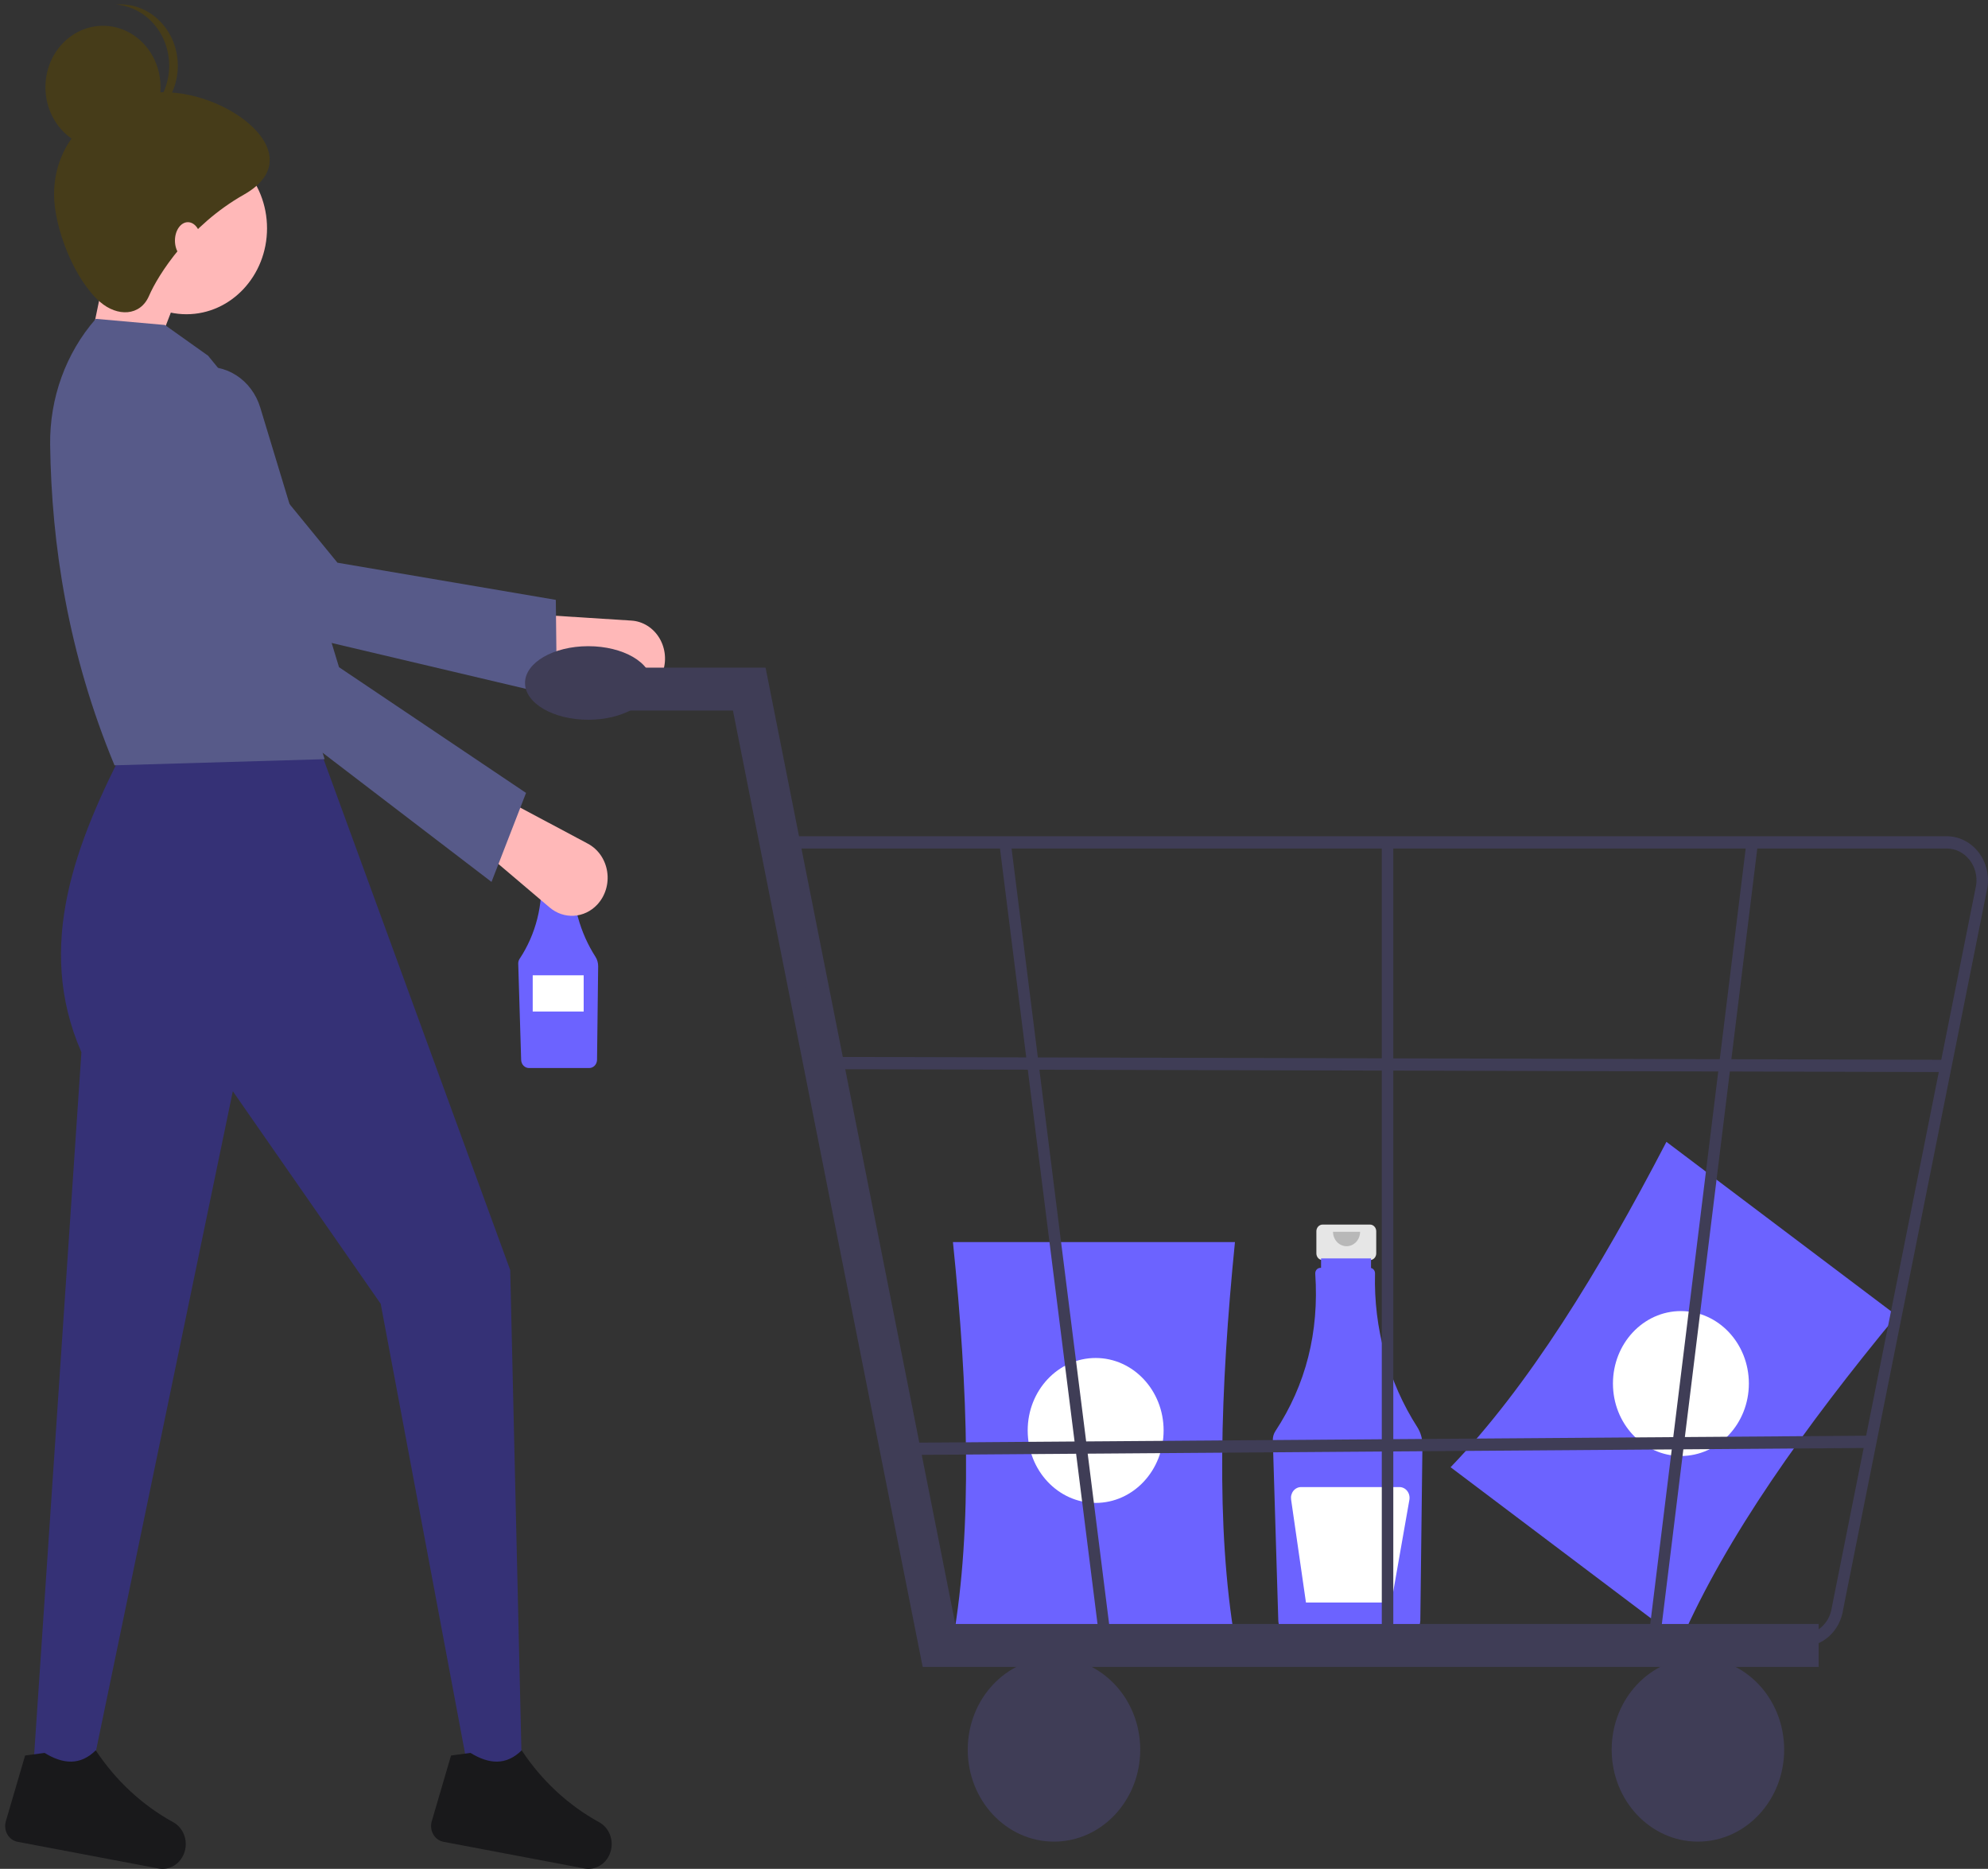 <svg width="283" height="266" viewBox="0 0 283 266" fill="none" xmlns="http://www.w3.org/2000/svg">
<rect x="0" y="0" width="283" height="266" fill="#333333" stroke="none"/>
<path class="changeColor" d="M239.275 233.55L206.497 208.834C217.552 197.353 227.607 181.006 237.222 162.523L270 187.238C256.902 203.096 245.807 218.659 239.275 233.55Z" fill="#6C63FF"/>
<path d="M239.284 207.236C244.627 207.236 248.958 202.618 248.958 196.922C248.958 191.226 244.627 186.609 239.284 186.609C233.941 186.609 229.61 191.226 229.61 196.922C229.61 202.618 233.941 207.236 239.284 207.236Z" fill="white"/>
<path d="M81.16 120.767H77.562C77.435 120.767 77.314 120.821 77.224 120.916C77.135 121.011 77.085 121.141 77.085 121.276V122.959C77.085 123.026 77.097 123.092 77.121 123.154C77.145 123.215 77.18 123.272 77.224 123.319C77.269 123.366 77.321 123.403 77.379 123.429C77.437 123.455 77.499 123.468 77.562 123.468H78.158V125.99H80.563V123.468H81.16C81.286 123.468 81.407 123.414 81.497 123.319C81.586 123.223 81.637 123.094 81.637 122.959V121.276C81.637 121.141 81.586 121.011 81.497 120.916C81.407 120.821 81.286 120.767 81.16 120.767V120.767Z" fill="#E6E6E6"/>
<path class="changeColor" d="M84.763 136.176C82.56 132.738 81.433 128.645 81.545 124.484C81.547 124.388 81.518 124.294 81.463 124.218C81.407 124.142 81.329 124.09 81.241 124.069V123.341H77.441V124.058H77.389C77.337 124.059 77.287 124.069 77.239 124.09C77.192 124.111 77.149 124.142 77.113 124.181C77.077 124.219 77.048 124.265 77.029 124.316C77.009 124.366 76.999 124.42 76.999 124.475C76.999 124.485 76.999 124.495 77 124.505C77.351 128.752 76.276 132.993 73.968 136.474C73.834 136.677 73.766 136.92 73.773 137.168L74.189 150.87C74.199 151.176 74.319 151.466 74.525 151.679C74.73 151.892 75.005 152.013 75.292 152.015H83.887C84.177 152.013 84.454 151.89 84.661 151.672C84.867 151.454 84.985 151.159 84.99 150.85L85.15 137.546C85.155 137.058 85.02 136.58 84.763 136.176V136.176Z" fill="#6C63FF"/>
<path opacity="0.2" d="M80.41 121.316C80.41 121.607 80.301 121.886 80.108 122.091C79.915 122.297 79.653 122.413 79.38 122.413C79.108 122.413 78.846 122.297 78.653 122.091C78.46 121.886 78.351 121.607 78.351 121.316" fill="black"/>
<path d="M83.089 138.816H75.834V143.972H83.089V138.816Z" fill="white"/>
<path d="M195.019 174.296H188.284C188.047 174.296 187.82 174.396 187.652 174.575C187.485 174.753 187.391 174.995 187.391 175.248V178.399C187.391 178.652 187.485 178.894 187.652 179.073C187.82 179.251 188.047 179.351 188.284 179.351H189.4V184.074H193.903V179.351H195.019C195.256 179.351 195.483 179.251 195.65 179.073C195.818 178.894 195.912 178.652 195.912 178.399V175.248C195.912 174.995 195.818 174.753 195.65 174.575C195.483 174.396 195.256 174.296 195.019 174.296V174.296Z" fill="#E6E6E6"/>
<path class="changeColor" d="M201.765 203.139C197.64 196.705 195.531 189.044 195.741 181.253C195.744 181.073 195.69 180.898 195.586 180.756C195.482 180.615 195.335 180.516 195.171 180.476V179.114H188.058V180.457H187.96C187.864 180.457 187.769 180.478 187.68 180.517C187.592 180.556 187.511 180.614 187.444 180.686C187.376 180.758 187.322 180.844 187.286 180.939C187.249 181.033 187.231 181.134 187.231 181.236C187.231 181.255 187.231 181.274 187.233 181.293C187.793 189.621 185.901 197.089 181.556 203.698C181.306 204.078 181.178 204.534 181.192 204.997L181.97 230.647C181.988 231.219 182.214 231.761 182.598 232.16C182.983 232.56 183.498 232.785 184.035 232.79H200.123C200.666 232.785 201.186 232.554 201.572 232.147C201.958 231.74 202.18 231.188 202.189 230.609L202.489 205.706C202.498 204.792 202.245 203.896 201.765 203.139V203.139Z" fill="#6C63FF"/>
<path opacity="0.2" d="M193.615 175.323C193.615 175.868 193.412 176.39 193.05 176.775C192.689 177.16 192.199 177.377 191.688 177.377C191.177 177.377 190.687 177.16 190.326 176.775C189.965 176.39 189.762 175.868 189.762 175.323" fill="black"/>
<path d="M199.218 211.659H185.214C185.006 211.659 184.802 211.707 184.613 211.799C184.425 211.892 184.257 212.026 184.122 212.194C183.987 212.362 183.888 212.559 183.831 212.771C183.774 212.984 183.761 213.207 183.793 213.425L185.909 228.09H198.06L200.631 213.475C200.67 213.253 200.662 213.025 200.609 212.807C200.556 212.589 200.459 212.387 200.324 212.213C200.189 212.04 200.02 211.9 199.829 211.805C199.638 211.709 199.429 211.659 199.218 211.659V211.659Z" fill="white"/>
<path class="changeColor" d="M175.802 233.509H135.655C138.462 217.331 137.816 197.795 135.655 176.785H175.802C173.699 197.795 173.07 217.331 175.802 233.509Z" fill="#6C63FF"/>
<path d="M155.971 213.913C161.313 213.913 165.645 209.296 165.645 203.6C165.645 197.904 161.313 193.286 155.971 193.286C150.628 193.286 146.296 197.904 146.296 203.6C146.296 209.296 150.628 213.913 155.971 213.913Z" fill="white"/>
<path d="M11.589 54.99L20.602 54.116L26.338 39.267L16.096 33.153L11.589 54.99Z" fill="#FFB8B8"/>
<path d="M94.303 95.756C94.603 94.959 94.721 94.097 94.647 93.243C94.573 92.388 94.31 91.564 93.879 90.839C93.448 90.114 92.861 89.508 92.167 89.072C91.474 88.636 90.693 88.382 89.889 88.331L75.895 87.442L73.835 94.746L88.241 98.964C89.444 99.316 90.728 99.184 91.846 98.592C92.964 98.001 93.839 96.991 94.303 95.756V95.756Z" fill="#FFB8B8"/>
<path d="M79.277 99.086L79.123 85.38L48.04 80.093L24.094 50.814C22.849 49.291 21.127 48.3 19.249 48.027C17.37 47.753 15.463 48.214 13.879 49.325C12.92 49.997 12.111 50.886 11.51 51.929C10.909 52.971 10.53 54.142 10.399 55.357C10.269 56.573 10.391 57.805 10.756 58.965C11.122 60.125 11.722 61.185 12.513 62.071L32.269 87.989L79.277 99.086Z" fill="#575A89"/>
<path d="M4.625 253.275H12.819L33.141 155.317L54.196 185.578L66.486 251.091H74.269L72.631 180.774L45.183 105.653H18.144C10.755 119.909 4.959 134.605 11.589 149.765L4.625 253.275Z" fill="#353176"/>
<path d="M61.463 259.224C61.372 259.534 61.345 259.86 61.381 260.181C61.418 260.502 61.519 260.812 61.677 261.088C61.834 261.365 62.046 261.603 62.296 261.786C62.547 261.969 62.831 262.092 63.13 262.149L83.18 265.942C83.972 266.097 84.79 265.937 85.479 265.493C86.169 265.049 86.682 264.351 86.922 263.532V263.532C87.156 262.749 87.123 261.903 86.83 261.143C86.537 260.383 86.002 259.757 85.319 259.376C80.91 256.963 77.116 253.446 74.262 249.128C72.058 251.315 69.595 251.109 66.98 249.497L64.206 249.867L61.463 259.224Z" fill="#19191B"/>
<path d="M0.831 259.224C0.741 259.534 0.713 259.86 0.75 260.181C0.787 260.502 0.887 260.812 1.045 261.088C1.203 261.365 1.414 261.603 1.665 261.786C1.915 261.969 2.2 262.092 2.499 262.149L22.548 265.942C23.34 266.097 24.158 265.937 24.848 265.493C25.537 265.049 26.05 264.351 26.291 263.532V263.532C26.524 262.749 26.491 261.903 26.198 261.143C25.905 260.383 25.37 259.757 24.687 259.376C20.279 256.963 16.485 253.446 13.63 249.128C11.427 251.315 8.964 251.109 6.348 249.497L3.574 249.867L0.831 259.224Z" fill="#19191B"/>
<path d="M26.543 44.726C32.878 44.726 38.013 39.251 38.013 32.497C38.013 25.744 32.878 20.268 26.543 20.268C20.207 20.268 15.072 25.744 15.072 32.497C15.072 39.251 20.207 44.726 26.543 44.726Z" fill="#FFB8B8"/>
<path d="M16.301 108.929L46.207 108.055L37.424 78.586C42.882 69.258 37.389 59.939 29.615 50.623L23.47 46.255L13.638 45.382C9.381 50.238 7.052 56.662 7.138 63.308C7.333 77.539 9.696 93.032 16.301 108.929Z" fill="#575A89"/>
<path d="M85.011 128.765C85.581 128.158 86.007 127.415 86.255 126.598C86.502 125.781 86.564 124.914 86.435 124.066C86.306 123.219 85.991 122.416 85.514 121.724C85.037 121.033 84.413 120.472 83.692 120.087L71.155 113.401L66.566 119.252L78.254 129.171C79.23 130 80.459 130.417 81.705 130.342C82.952 130.267 84.129 129.705 85.011 128.765V128.765Z" fill="#FFB8B8"/>
<path d="M69.968 125.525L74.884 112.859L48.258 94.962L37.047 58.002C36.463 56.079 35.246 54.446 33.62 53.407C31.994 52.367 30.07 51.991 28.204 52.348V52.348C27.075 52.565 26.003 53.043 25.066 53.749C24.128 54.455 23.348 55.372 22.779 56.435C22.211 57.498 21.869 58.682 21.776 59.901C21.684 61.121 21.844 62.347 22.246 63.494L30.844 95.608L69.968 125.525Z" fill="#575A89"/>
<path d="M7.698 27.693C7.698 32.452 10.596 39.821 14.252 42.979C16.712 45.105 19.963 45.015 21.217 42.106C22.503 39.121 26.935 32.106 34.736 27.693C45.135 21.81 31.048 11.746 21.217 13.28C13.829 14.434 7.698 19.733 7.698 27.693Z" fill="#463C19"/>
<path d="M14.662 21.142C19.187 21.142 22.855 17.231 22.855 12.407C22.855 7.583 19.187 3.672 14.662 3.672C10.137 3.672 6.469 7.583 6.469 12.407C6.469 17.231 10.137 21.142 14.662 21.142Z" fill="#463C19"/>
<path d="M24.084 9.35C24.084 7.147 23.302 5.027 21.897 3.413C20.491 1.799 18.566 0.812 16.506 0.648C16.709 0.632 16.913 0.615 17.12 0.615C19.293 0.615 21.377 1.535 22.914 3.173C24.45 4.811 25.314 7.033 25.314 9.35C25.314 11.666 24.45 13.888 22.914 15.526C21.377 17.164 19.293 18.085 17.12 18.085C16.913 18.085 16.709 18.068 16.506 18.052C18.566 17.888 20.491 16.9 21.897 15.286C23.302 13.672 24.084 11.552 24.084 9.35Z" fill="#463C19"/>
<path d="M26.747 36.865C27.765 36.865 28.591 35.692 28.591 34.244C28.591 32.797 27.765 31.624 26.747 31.624C25.729 31.624 24.904 32.797 24.904 34.244C24.904 35.692 25.729 36.865 26.747 36.865Z" fill="#FFB8B8"/>
<path d="M258.894 237.255H131.347L104.338 101.136H81.288V95.028H108.982L135.991 231.147H258.894V237.255Z" fill="#3F3D56"/>
<path d="M150.039 262.123C156.819 262.123 162.316 256.263 162.316 249.035C162.316 241.806 156.819 235.946 150.039 235.946C143.258 235.946 137.762 241.806 137.762 249.035C137.762 256.263 143.258 262.123 150.039 262.123Z" fill="#3F3D56"/>
<path d="M241.706 262.123C248.487 262.123 253.983 256.263 253.983 249.035C253.983 241.806 248.487 235.946 241.706 235.946C234.926 235.946 229.43 241.806 229.43 249.035C229.43 256.263 234.926 262.123 241.706 262.123Z" fill="#3F3D56"/>
<path d="M256.569 234.379H132.473L110.577 119.023H277.116C277.966 119.024 278.806 119.22 279.577 119.599C280.349 119.978 281.035 120.531 281.587 121.219C282.14 121.908 282.546 122.716 282.777 123.587C283.009 124.459 283.06 125.374 282.929 126.269L262.38 229.081C262.168 230.56 261.465 231.909 260.398 232.881C259.331 233.854 257.972 234.385 256.569 234.379V234.379ZM133.82 232.634H256.569C257.582 232.639 258.562 232.255 259.332 231.553C260.102 230.851 260.61 229.877 260.762 228.81L281.311 125.998C281.406 125.352 281.369 124.692 281.202 124.062C281.035 123.433 280.742 122.85 280.343 122.353C279.945 121.856 279.45 121.457 278.893 121.184C278.336 120.91 277.729 120.768 277.116 120.769H112.564L133.82 232.634Z" fill="#3F3D56"/>
<path d="M156.597 234.01L142.258 120.038L143.873 119.754L158.212 233.726L156.597 234.01Z" fill="#3F3D56"/>
<path d="M236.328 233.135L234.712 232.856L248.632 119.756L250.248 120.036L236.328 233.135Z" fill="#3F3D56"/>
<path d="M198.341 119.896H196.704V233.868H198.341V119.896Z" fill="#3F3D56"/>
<path d="M118.939 150.436L118.935 152.181L277.387 152.59L277.391 150.845L118.939 150.436Z" fill="#3F3D56"/>
<path d="M266.21 204.344L127.006 205.359L127.017 207.104L266.221 206.089L266.21 204.344Z" fill="#3F3D56"/>
<path d="M83.743 102.445C88.715 102.445 92.746 100.101 92.746 97.209C92.746 94.318 88.715 91.974 83.743 91.974C78.771 91.974 74.74 94.318 74.74 97.209C74.74 100.101 78.771 102.445 83.743 102.445Z" fill="#3F3D56"/>
</svg>

